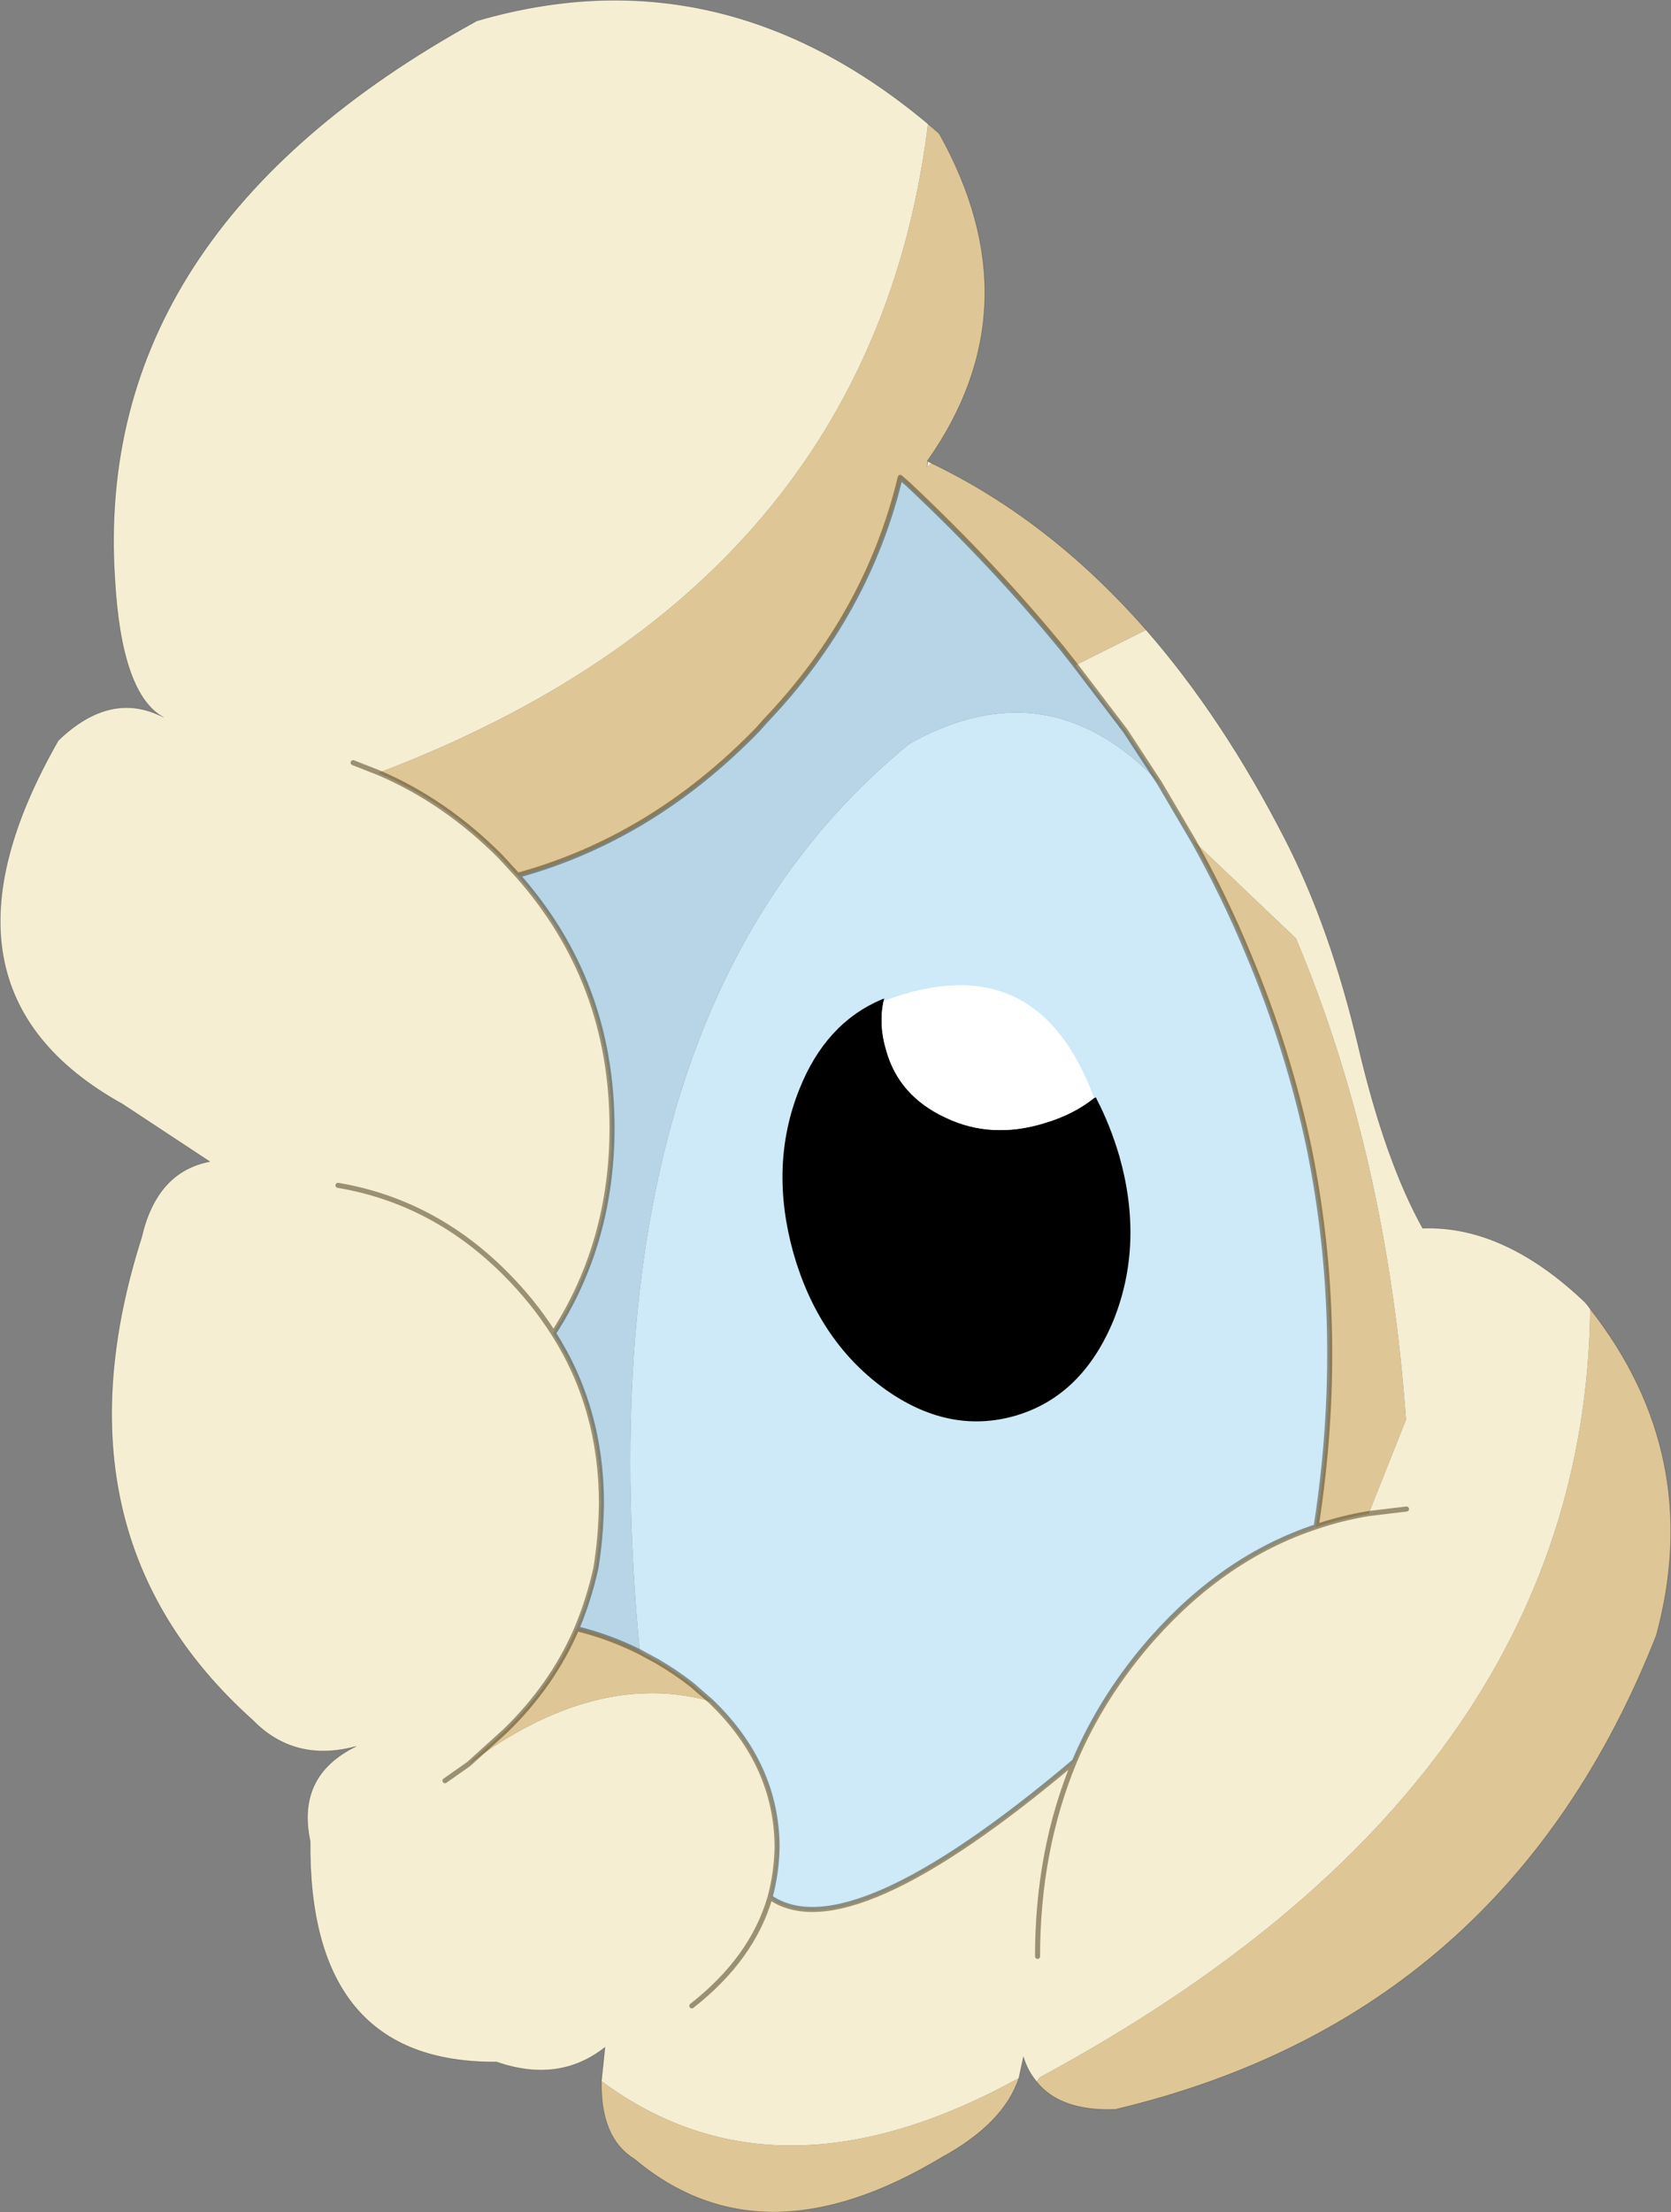 <svg viewBox="0 0 165.53 219.06" xmlns="http://www.w3.org/2000/svg" xmlns:xlink="http://www.w3.org/1999/xlink"><rect x="0" y="0" width="165.53" height="219.06" fill="#808080" stroke="none"/><use transform="translate(.03 .02)" width="165.5" height="219" xlink:href="#a"/><defs><g id="a"><path d="M229.95 88.25q-5.65 45.7-54.4 64.25 6.55 2.8 12 8.25l1.75 1.9q9.35 10.55 9.35 25 0 11.35-5.8 20.35 4.75 7.45 4.75 16.85-.05 3.35-.55 6.4-.7 3.15-1.9 6-2.4 5.6-7.1 10.15l-3.6 3.25q12.65-9.4 24-6.2l.1.1q6.4 6.2 6.45 14.3-.05 2.6-.7 5 7.8 5.4 30.15-13.45 2.8-6.6 7.75-12.2 7.15-8.05 16.2-11.05 2.5-.85 5.2-1.3l3.7-9.3q-1.9-26.25-10.9-47.65l-10.15-9.65-3.35-5.7-3.4-5.2-4.95-6.5 7-3.5q7.6 8.7 13.75 20.7 4.5 8.75 7.3 20.65 2.65 11.25 6.35 17.9 8.05-.3 16.05 7.3l.3.35.25.35q-.6 46.85-54.2 75.9l-.35.2-.3.4-.3-.4q-.65-.9-1-2.05l-.45 2.1q-23.95 13.2-41.35.3l.35-3.35q-4.55 3.6-10.75 1.45-18.65.15-18.45-21.85-1.4-6.5 4.55-9.4-6.1 1.65-10.25-2.6-20.4-18.3-11-47.8 1.5-6.5 6.75-7.5l-8.65-5.7q-20.45-11.35-6.35-36 5.2-5 10.4-2.3-4.15-2.3-4.8-13.65-2.25-34.35 35.85-55.3 24.1-7.05 44.7 10.2m.35 33.6-.45.4.05-.6.4.2m-54.75 30.65-2.55-1 2.55 1m101.8 72.9-3.75.45 3.75-.45M171.5 193.35q9.45 1.6 16.55 8.7 2.8 2.8 4.8 5.95-2-3.15-4.8-5.95-7.1-7.1-16.55-8.7m10.6 58.95 2.35-1.65-2.35 1.65m58.7 17.4q0-10.5 3.65-19.3-3.65 8.8-3.65 19.3m-34.25 4.9q6-4.7 7.75-10.75-1.75 6.05-7.75 10.75" fill="#f5eed3" fill-rule="evenodd" transform="translate(-138.05 -76)"/><path d="m229.95 88.25 1.1.95q9.6 17.15-1.15 32.4v.05l-.05.6.45-.4q11.75 5.65 21.25 16.5l-7 3.5-1.3-1.65q-6.75-8.25-15.15-16.15l-.05-.05-.85-.75q-3.25 13.5-13.3 24.05l-.85.95Q202.6 159 189.3 162.65l-1.75-1.9q-5.45-5.45-12-8.25 48.75-18.55 54.4-64.25m-32.35 193.8q17.4 12.9 41.35-.3-1.5 4.5-7.65 7.85-17.85 10.75-30.45.15-3.35-2.05-3.25-7.7m43.1.05.3-.4.35-.2q53.6-29.05 54.2-75.9 11.35 14.5 6.55 32.3-14.85 37.75-53.6 46.95-5.45.2-7.8-2.75m-45.55-44.85q3.25.8 6.25 2.3l1.75.95q1.8 1.05 3.4 2.3l1.9 1.65q-11.35-3.2-24 6.2l3.6-3.25q4.7-4.55 7.1-10.15m73.25-10.1q3-19.35-.7-37.5-2.05-9.75-6-19.15-2.35-5.7-5.45-11.25l10.15 9.65q9 21.4 10.9 47.65l-3.7 9.3q-2.7.45-5.2 1.3" fill="#dec696" fill-rule="evenodd" transform="translate(-138.05 -76)"/><path d="M201.4 239.55q-6.05-63.3 26.75-89.95 13.8-7.7 24.75 3.95l3.35 5.7q3.1 5.55 5.45 11.25 3.95 9.4 6 19.15 3.7 18.15.7 37.5-9.05 3-16.2 11.05-4.95 5.6-7.75 12.2-22.35 18.85-30.15 13.45.65-2.4.7-5-.05-8.1-6.45-14.3l-.1-.1-1.9-1.65q-1.6-1.25-3.4-2.3l-1.75-.95" fill="#cee9f7" fill-rule="evenodd" transform="translate(-138.05 -76)"/><path d="M189.3 162.65q13.3-3.65 23.75-14.4l.85-.95q10.05-10.55 13.3-24.05l.85.75.05.05q8.4 7.9 15.15 16.15l1.3 1.65 4.95 6.5 3.4 5.2q-10.95-11.65-24.75-3.95-32.8 26.65-26.75 89.95-3-1.5-6.25-2.3 1.2-2.85 1.9-6 .5-3.05.55-6.4 0-9.4-4.75-16.85 5.8-9 5.8-20.35 0-14.45-9.35-25" fill="#b7d5e6" fill-rule="evenodd" transform="translate(-138.05 -76)"/><path d="M91.85 45.65v-.05Q102.6 30.35 93 13.2l-1.1-.95Q71.3-5 47.2 2.05 9.1 23 11.35 57.35 12 68.7 16.15 71q-5.2-2.7-10.4 2.3-14.1 24.65 6.35 36l8.65 5.7q-5.25 1-6.75 7.5-9.4 29.5 11 47.8 4.15 4.25 10.25 2.6-5.95 2.9-4.55 9.4-.2 22 18.45 21.85 6.2 2.15 10.75-1.45l-.35 3.35q-.1 5.65 3.25 7.7 12.6 10.6 30.45-.15 6.15-3.35 7.65-7.85l.45-2.1q.35 1.15 1 2.05l.3.4q2.35 2.95 7.8 2.75 38.75-9.2 53.6-46.95 4.8-17.8-6.55-32.3l-.25-.35-.3-.35q-8-7.6-16.05-7.3-3.7-6.65-6.35-17.9-2.8-11.9-7.3-20.65-6.15-12-13.75-20.7-9.5-10.85-21.25-16.5m-.45.4.05-.6.4.2" fill="none" stroke="#000" stroke-linecap="round" stroke-linejoin="round" stroke-opacity=".302" stroke-width=".05"/><path d="M37.5 76.5q6.55 2.8 12 8.25l1.75 1.9Q64.55 83 75 72.25l.85-.95q10.05-10.55 13.3-24.05L90 48m.05.05q8.4 7.9 15.15 16.15l1.3 1.65M34.95 75.5l2.55 1m13.75 10.15q9.35 10.55 9.35 25 0 11.35-5.8 20.35 4.75 7.45 4.75 16.85-.05 3.35-.55 6.4-.7 3.15-1.9 6 3.25.8 6.25 2.3l1.75.95q1.8 1.05 3.4 2.3l1.9 1.65m44.45-90.9-3.4-5.2-4.95-6.5m11.7 17.4q3.1 5.55 5.45 11.25 3.95 9.4 6 19.15 3.7 18.15.7 37.5 2.5-.85 5.2-1.3l3.75-.45m-21.1-66.15-3.35-5.7m-44.35 91q6.4 6.2 6.45 14.3-.05 2.6-.7 5 7.8 5.4 30.15-13.45 2.8-6.6 7.75-12.2 7.15-8.05 16.2-11.05m-83.95 23.5-2.35 1.65M54.8 132q-2-3.15-4.8-5.95-7.1-7.1-16.55-8.7m23.65 43.9q-2.4 5.6-7.1 10.15l-3.6 3.25m29.85 13.2q-1.75 6.05-7.75 10.75m37.9-24.2q-3.65 8.8-3.65 19.3" fill="none" stroke="#423213" stroke-linecap="round" stroke-linejoin="round" stroke-opacity=".502" stroke-width=".5"/><path d="M225.55 175.1q-.5 2.35.25 4.85 1.25 4.55 5.9 6.7 4.5 2.15 9.75.55 2.9-.85 4.95-2.5l.2-.05.05.15q1.35 2.6 2.25 5.65 2.45 8.65-.55 16.2-3.1 7.55-9.7 9.5-6.7 1.95-13.15-2.75-6.45-4.75-8.9-13.4-2.4-8.65.6-16.15 2.6-6.55 8.15-8.9l.25-.1-.05.25" fill-rule="evenodd" transform="translate(-138.05 -76)"/><path d="M246.4 184.7q-2.05 1.65-4.95 2.5-5.25 1.6-9.75-.55-4.65-2.15-5.9-6.7-.75-2.5-.25-4.85 15.2-5.75 20.85 9.6" fill="#fff" fill-rule="evenodd" transform="translate(-138.05 -76)"/></g></defs></svg>